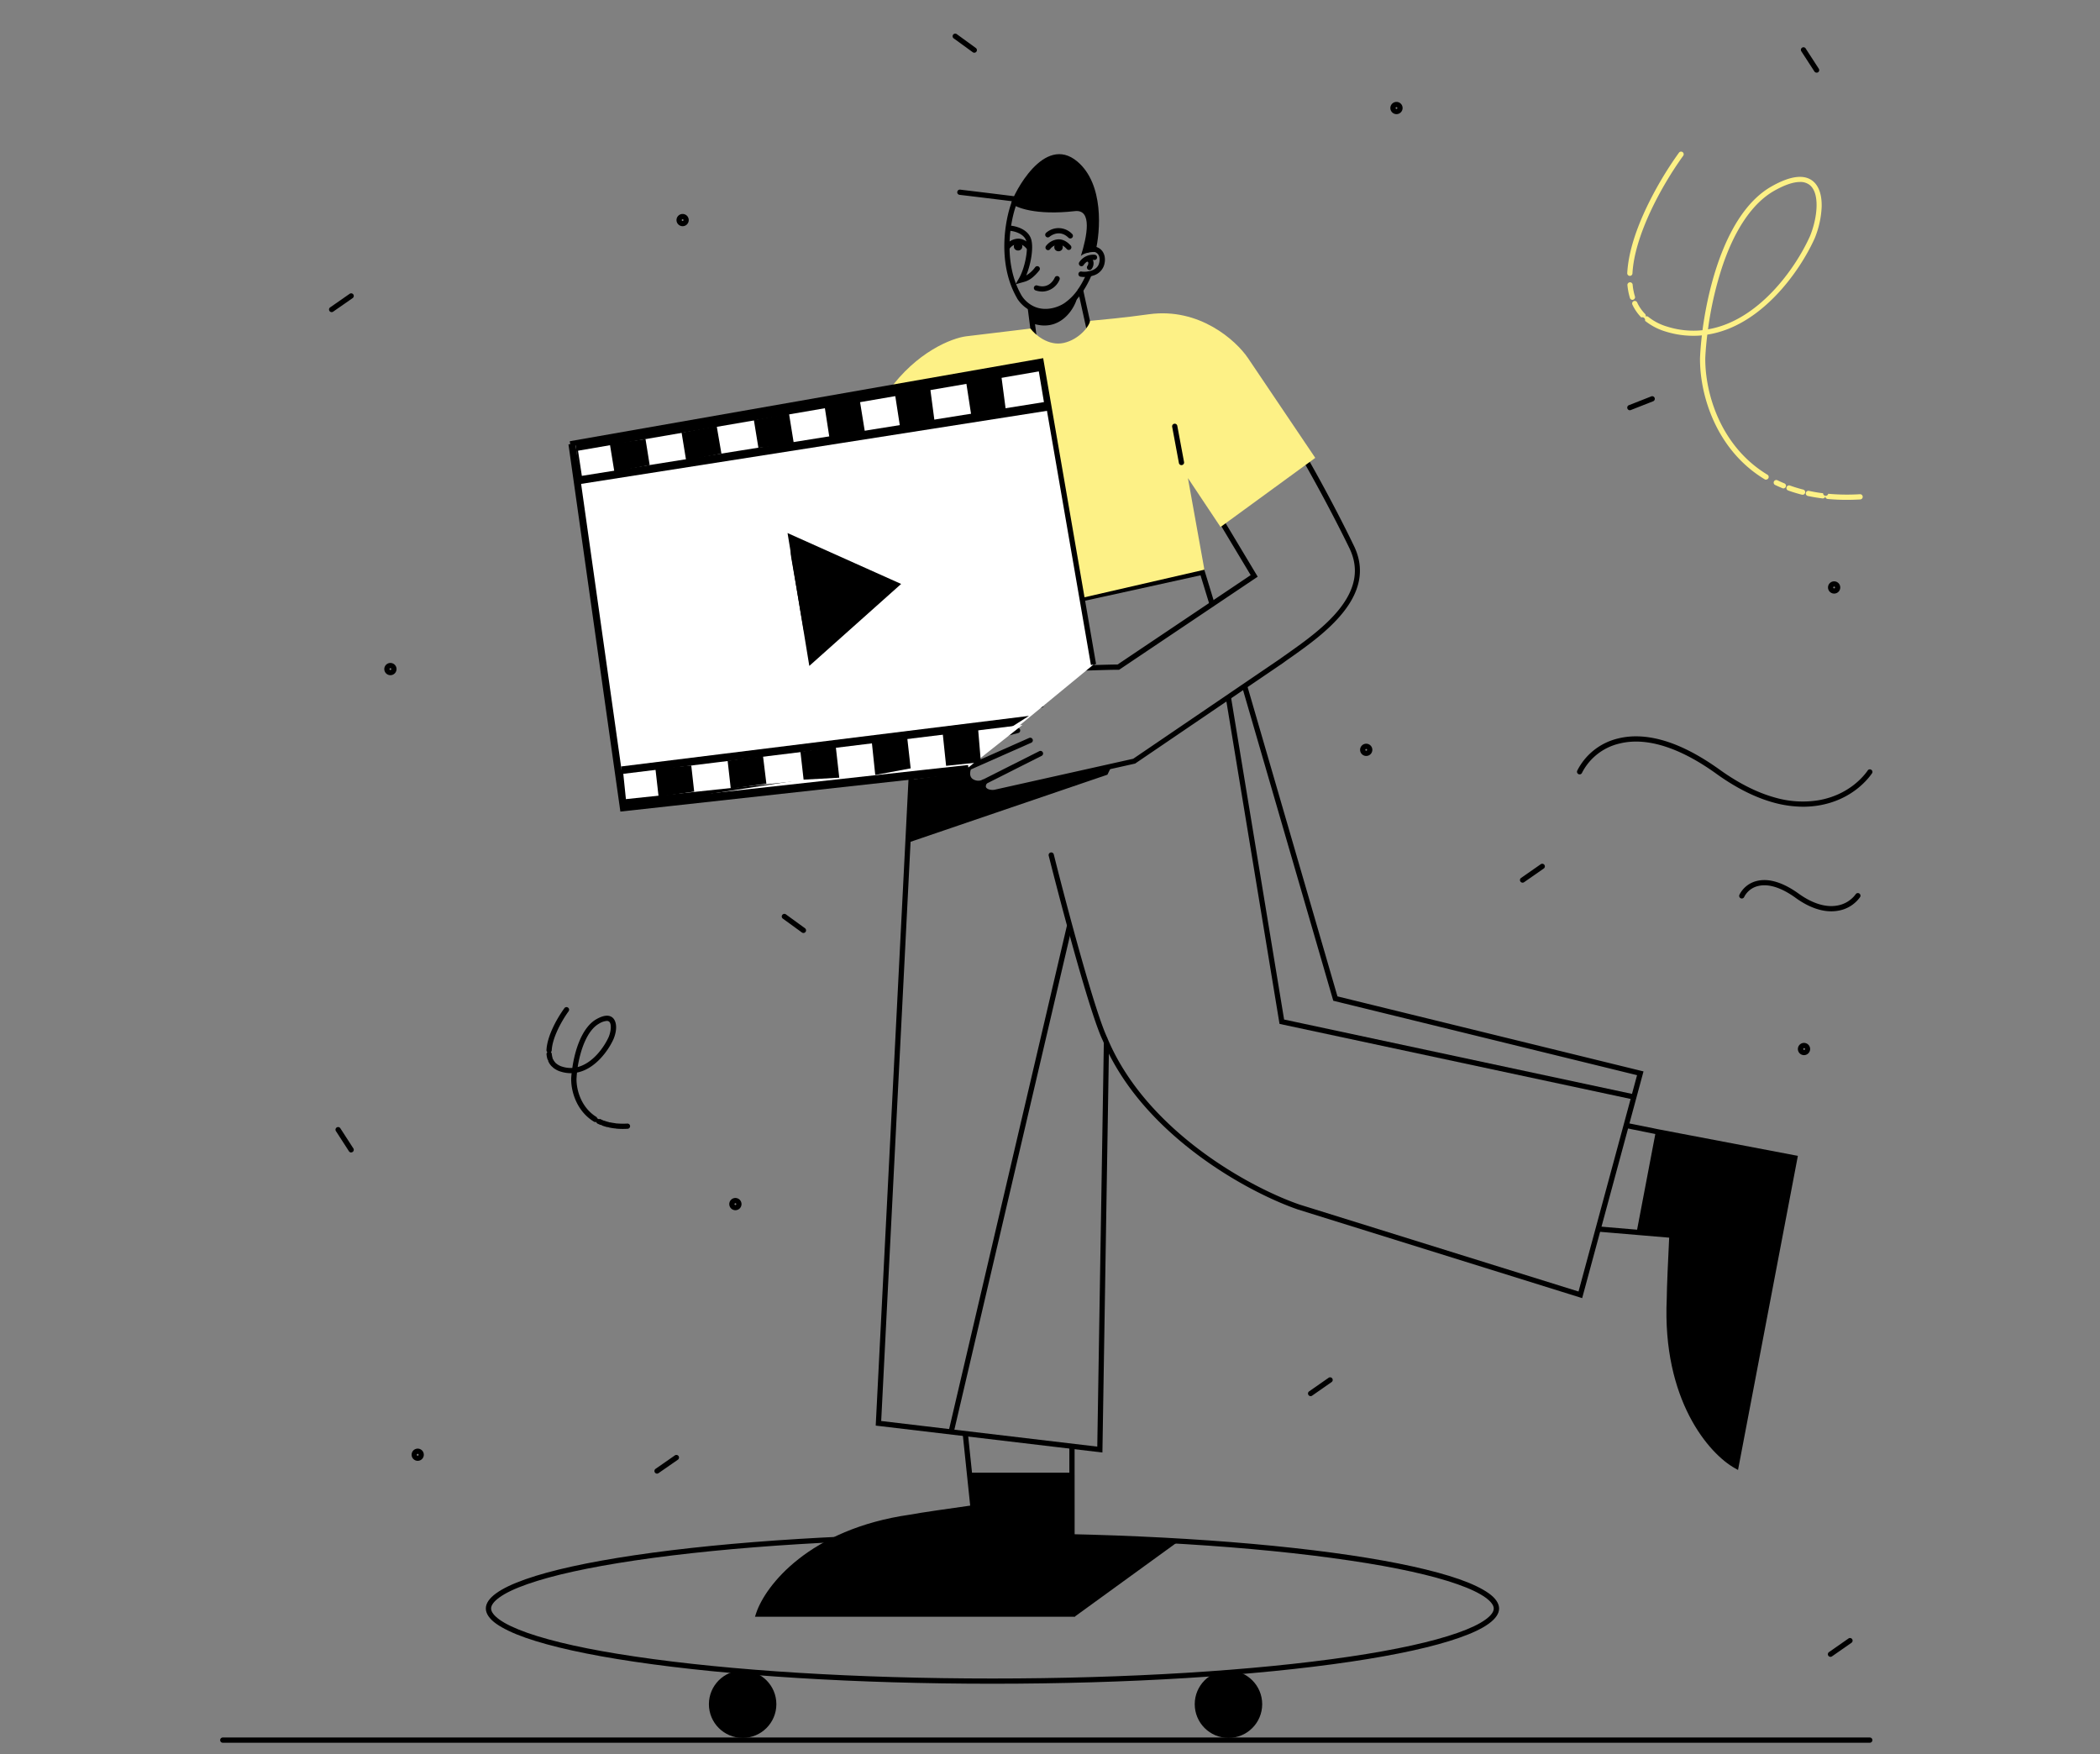 <svg id="Layer_1" data-name="Layer 1" xmlns="http://www.w3.org/2000/svg" viewBox="0 0 1119.4 935.1"><rect x="0" y="0" width="1119.4" height="935.1" fill="#808080" stroke="none"/><defs><style>.cls-1{fill:#fdf186;}.cls-2{fill:#fff;}</style></defs><path d="M977.69,316.39a3.26,3.26,0,1,1,3.25-3.26A3.25,3.25,0,0,1,977.69,316.39Zm0-3.72a.47.47,0,1,0,.46.46A.46.46,0,0,0,977.69,312.67Z"/><path class="cls-1" d="M984.4,266.43c-3.48,0-6.88-.16-10.14-.46a1.4,1.4,0,0,1-1.27-1.43,1.37,1.37,0,0,1-1.54,1.12c-2.69-.33-5.34-.77-7.88-1.31a1.4,1.4,0,0,1,.58-2.73c2.47.53,5,1,7.64,1.28a1.38,1.38,0,0,0,2.73.29,113,113,0,0,0,17,.23,1.4,1.4,0,0,1,.16,2.79C989.25,266.35,986.8,266.43,984.4,266.43Zm-23.55-2.75a2.09,2.09,0,0,1-.35,0c-2.51-.64-5-1.39-7.35-2.25a1.39,1.39,0,0,1,1-2.62c2.28.82,4.66,1.55,7.09,2.16a1.4,1.4,0,0,1-.34,2.75Zm-10.18-3.34a1.4,1.4,0,0,1-.53-.11c-1.36-.56-2.69-1.15-4-1.77a1.4,1.4,0,0,1,1.22-2.51c1.22.59,2.5,1.16,3.81,1.7a1.4,1.4,0,0,1-.53,2.69Zm-9.27-4.65a1.42,1.42,0,0,1-.72-.2c-25.62-15.44-34.59-44.35-34.5-64.43V191c.15-3.59.48-7.72,1-12.22a49.59,49.59,0,0,1-19.13-2A32.35,32.35,0,0,1,876.88,171a1.52,1.52,0,0,0-2-1.8,24.44,24.44,0,0,1-4.68-6.71,1.4,1.4,0,1,1,2.52-1.2,21.62,21.62,0,0,0,4.15,6,1.38,1.38,0,0,1,.34,1.37,1.4,1.4,0,0,1,1.4.22,29.33,29.33,0,0,0,10.23,5.26,46.51,46.51,0,0,0,18.67,1.87c3.52-26.54,13.89-63.67,36.79-76.64,10.21-5.79,17.74-6.65,22.38-2.57,3,2.67,4.54,7.37,4.35,13.6A49.94,49.94,0,0,1,967.33,127l0,0c-8.11,18.07-28.83,47-57.26,51.37-.71,5.92-1,10.41-1.08,12.66-.08,19.34,8.54,47.17,33.15,62a1.4,1.4,0,0,1-.72,2.59ZM959.47,97c-3.59,0-8.23,1.58-13.76,4.71-11.61,6.59-21.3,20.92-28,41.47a186.13,186.13,0,0,0-7.27,32.36c26.86-4.57,46.55-32.28,54.34-49.61,4-9.71,5.36-22.5.12-27.12A7.92,7.92,0,0,0,959.47,97Zm-89.3,62.84a1.4,1.4,0,0,1-1.33-1,33.84,33.84,0,0,1-1.35-6.95,1.4,1.4,0,0,1,2.78-.25A30.91,30.91,0,0,0,871.5,158a1.4,1.4,0,0,1-.91,1.75A1.52,1.52,0,0,1,870.17,159.85Zm-1.38-12.79h-.08a1.4,1.4,0,0,1-1.31-1.47c.51-9.73,3.85-21.25,9.92-34.23a191.59,191.59,0,0,1,17.67-30A1.4,1.4,0,0,1,897.25,83c-11.82,16.37-26,42.63-27.07,62.75A1.39,1.39,0,0,1,868.79,147.06Z"/><path d="M332,601.75c-1.22,0-2.41-.06-3.56-.17a1.32,1.32,0,0,1-.48-.13,1.38,1.38,0,0,1-.5,0c-1-.12-1.88-.27-2.76-.46a1.46,1.46,0,0,1-.51-.22,1.52,1.52,0,0,1-.56,0,26,26,0,0,1-2.59-.79,1.62,1.62,0,0,0-1.06-.41c-.45-.18-.91-.39-1.4-.62a1.41,1.41,0,0,1-.75-.94,1.39,1.39,0,0,1-1.19-.11c-9-5.45-12.2-15.63-12.17-22.69v-.06c0-.94.12-2,.23-3.12a18,18,0,0,1-5.73-.81,11.58,11.58,0,0,1-4.12-2.13,1.31,1.31,0,0,1-.33-.38,1.46,1.46,0,0,1-.41-.29,9.42,9.42,0,0,1-1.77-2.54,1.4,1.4,0,0,1-.13-.72,1.49,1.49,0,0,1-.39-.61,12,12,0,0,1-.49-2.56,1.38,1.38,0,0,1,.44-1.15,1.41,1.41,0,0,1-.48-1.13c.38-7.24,5.18-16.28,9.55-22.32a1.39,1.39,0,1,1,2.26,1.63c-3.94,5.46-8.67,14.2-9,20.84a1.35,1.35,0,0,1-.46.95,1.37,1.37,0,0,1,.48.93,9.69,9.69,0,0,0,.38,2,1.27,1.27,0,0,1,.06.54,1.43,1.43,0,0,1,.32.44,6.71,6.71,0,0,0,1.24,1.77,1.48,1.48,0,0,1,.22.29,1.37,1.37,0,0,1,.3.19,9,9,0,0,0,3.16,1.61,15.09,15.09,0,0,0,5.27.66c1.32-9.16,5-21.53,12.85-26,3.86-2.18,6.77-2.44,8.67-.76s2.73,5.78.46,11.34l0,0c-2.78,6.19-9.79,16-19.47,17.88-.14,1.24-.23,2.43-.28,3.53,0,6.33,2.8,15.42,10.82,20.26a1.25,1.25,0,0,0,1.71.92c.44.22.85.4,1.25.56a1.6,1.6,0,0,1,.43.28,1.36,1.36,0,0,1,.52.09c.75.27,1.53.5,2.32.71a1.21,1.21,0,0,1,.46.21,1.3,1.3,0,0,1,.52,0c.8.17,1.64.31,2.51.42a1.25,1.25,0,0,1,.44.13,1.18,1.18,0,0,1,.46,0,39.11,39.11,0,0,0,5.65.08,1.4,1.4,0,0,1,1.48,1.31,1.39,1.39,0,0,1-1.31,1.47C333.69,601.72,332.84,601.75,332,601.75Zm-8.5-57.58a9.42,9.42,0,0,0-4.22,1.48c-6.4,3.63-9.95,14.2-11.35,23.11,8.11-2.09,14.08-10.61,16.52-16,1.39-3.42,1.52-7.08.28-8.17A1.85,1.85,0,0,0,323.52,544.17Z"/><path d="M961.63,562.41a3.26,3.26,0,1,1,3.25-3.26A3.26,3.26,0,0,1,961.63,562.41Zm0-3.72a.47.47,0,0,0,0,.93.47.47,0,1,0,0-.93Z"/><path d="M728.26,402.94a3.26,3.26,0,1,1,3.26-3.25A3.26,3.26,0,0,1,728.26,402.94Zm0-3.72a.47.47,0,1,0,.47.47A.47.47,0,0,0,728.26,399.22Z"/><path d="M208.12,359.89a3.26,3.26,0,1,1,3.25-3.26A3.26,3.26,0,0,1,208.12,359.89Zm0-3.72a.47.47,0,1,0,.46.46A.46.46,0,0,0,208.12,356.17Z"/><path d="M222.65,778.65a3.25,3.25,0,1,1,3.26-3.25A3.25,3.25,0,0,1,222.65,778.65Zm0-3.71a.46.46,0,0,0-.46.46.47.47,0,1,0,.93,0A.46.46,0,0,0,222.65,774.94Z"/><path d="M744.39,60.84a3.26,3.26,0,1,1,3.26-3.25A3.26,3.26,0,0,1,744.39,60.84Zm0-3.72a.47.47,0,1,0,.47.47A.47.47,0,0,0,744.39,57.12Z"/><path d="M392,645.07a3.26,3.26,0,1,1,3.26-3.26A3.26,3.26,0,0,1,392,645.07Zm0-3.72a.47.47,0,1,0,.47.46A.47.47,0,0,0,392,641.35Z"/><path d="M363.87,120.57a3.26,3.26,0,1,1,3.26-3.25A3.26,3.26,0,0,1,363.87,120.57Zm0-3.72a.47.47,0,1,0,.47.47A.47.47,0,0,0,363.87,116.85Z"/><path d="M428.27,497.3a1.39,1.39,0,0,1-.82-.27l-10.24-7.45a1.4,1.4,0,0,1,1.64-2.26l10.24,7.45a1.4,1.4,0,0,1-.82,2.53Z"/><path d="M519.34,28.1a1.41,1.41,0,0,1-.82-.27l-10.24-7.44a1.4,1.4,0,0,1,1.64-2.26l10.24,7.45a1.39,1.39,0,0,1-.82,2.52Z"/><path d="M698.62,744.17a1.4,1.4,0,0,1-.8-2.54l10.39-7.24a1.39,1.39,0,1,1,1.59,2.29l-10.38,7.24A1.38,1.38,0,0,1,698.62,744.17Z"/><path d="M975.75,883.13a1.39,1.39,0,0,1-.8-2.54l10.39-7.24a1.39,1.39,0,1,1,1.59,2.29l-10.39,7.24A1.37,1.37,0,0,1,975.75,883.13Z"/><path d="M811.62,470.48a1.39,1.39,0,0,1-.79-2.54l10.38-7.23a1.4,1.4,0,1,1,1.6,2.29l-10.39,7.23A1.38,1.38,0,0,1,811.62,470.48Z"/><path d="M350.23,785.48a1.4,1.4,0,0,1-.8-2.54l10.39-7.23a1.4,1.4,0,0,1,1.6,2.29L351,785.23A1.4,1.4,0,0,1,350.23,785.48Z"/><path d="M176.8,166.37a1.39,1.39,0,0,1-.8-2.54l10.39-7.23a1.39,1.39,0,1,1,1.59,2.29l-10.39,7.23A1.37,1.37,0,0,1,176.8,166.37Z"/><path d="M868.79,218.67a1.4,1.4,0,0,1-.51-2.7l11.78-4.63a1.4,1.4,0,1,1,1,2.6l-11.78,4.63A1.32,1.32,0,0,1,868.79,218.67Z"/><path d="M968.33,38.72a1.39,1.39,0,0,1-1.17-.63l-6.89-10.63A1.39,1.39,0,1,1,962.61,26l6.89,10.62a1.4,1.4,0,0,1-.41,1.93A1.42,1.42,0,0,1,968.33,38.72Z"/><path d="M187.18,614.29a1.39,1.39,0,0,1-1.17-.64L179.13,603a1.4,1.4,0,1,1,2.34-1.52l6.88,10.63a1.39,1.39,0,0,1-1.17,2.15Z"/><path d="M996.8,928.92H118.64a1.4,1.4,0,0,1,0-2.79H996.8a1.4,1.4,0,0,1,0,2.79Z"/><path d="M961.19,430a59.83,59.83,0,0,1-15.8-2.22c-9.85-2.7-20.14-7.88-30.58-15.41-13.63-9.83-33.67-20.59-51.72-16a30,30,0,0,0-19.77,15.5,1.4,1.4,0,1,1-2.51-1.22,32.83,32.83,0,0,1,21.59-17c7-1.77,14.76-1.52,23.09.72,9.64,2.59,20,7.89,31,15.75,10.17,7.33,20.16,12.37,29.69,15a53,53,0,0,0,23.32,1.41c16.16-2.86,24.14-13,26.19-16A1.39,1.39,0,0,1,998,412c-2.21,3.27-10.77,14.17-28,17.23A50.57,50.57,0,0,1,961.19,430Z"/><path d="M976.12,485.75c-7.38,0-14.29-3.76-19-7.2-7.61-5.48-14.51-7.65-20-6.27a11.15,11.15,0,0,0-7.35,5.75,1.4,1.4,0,1,1-2.51-1.22,14,14,0,0,1,9.17-7.23c8-2,16.5,2.54,22.29,6.71,7.31,5.27,14.42,7.49,20.54,6.4a15.41,15.41,0,0,0,9.92-6.05,1.39,1.39,0,0,1,2.31,1.56,17.94,17.94,0,0,1-11.74,7.24A21.13,21.13,0,0,1,976.12,485.75Z"/><circle cx="654.83" cy="908.37" r="17.98"/><circle cx="395.86" cy="908.37" r="17.98"/><path d="M843.37,691.93,842,691.5,691.91,644.71c-26.78-9.19-83-39.86-104.08-90.11-6.65-13.71-21.74-70.35-28.8-98.41a1.4,1.4,0,1,1,2.71-.68c7,28,22.07,84.46,28.61,97.9l0,.07c20.68,49.35,76,79.52,102.41,88.59L841.43,688.4l31.2-115.3L710.7,533.42,662.32,366.86a1.38,1.38,0,0,1,.95-1.72,1.39,1.39,0,0,1,1.73.95l47.93,165,163.14,40Zm-197.3-368.6a1.39,1.39,0,0,1-1.33-1l-4.8-15.67-63,13.87a1.39,1.39,0,0,1-.6-2.72L639.12,304l-.88-2.88a1.4,1.4,0,0,1,2.67-.82l1.32,4.31v0l5.16,16.89a1.4,1.4,0,0,1-.92,1.74A1.51,1.51,0,0,1,646.07,323.33Z"/><rect x="399.91" y="626.99" width="277.26" height="2.79" transform="translate(-196 1009.62) rotate(-76.83)"/><polygon points="870.15 585.97 682.05 545.76 681.89 544.82 653.45 372.18 656.2 371.72 684.49 543.43 870.73 583.24 870.15 585.97"/><path d="M587.64,774.22,466.8,759.88l17.53-345.59a1.4,1.4,0,0,1,2.79.14l-17.4,343L584.9,771.08l3.48-214.48a1.39,1.39,0,1,1,2.78,0Z"/><path d="M574.26,86.09c14.27,12,12.38,37.12,9.65,48.17-4.7,0-7.13,1.47-7.76,2.21,3.25-10.39,6.3-25.09-3.25-23.93-20.66,2.35-31.6-1.89-33.87-4.27C540.26,103.67,556.42,71.08,574.26,86.09Z"/><path d="M582.53,113.21a1.46,1.46,0,0,1-.53-.1c-2.32-.83-37.22-5.28-70.52-9.26a1.38,1.38,0,0,1-1.21-1.55,1.4,1.4,0,0,1,1.55-1.22c7,.84,68.2,8.17,71.26,9.45a1.4,1.4,0,0,1-.55,2.68Z"/><path d="M557.18,167.46a17.06,17.06,0,0,1-10.78-3.74,18,18,0,0,1-4.17-4.56l0-.06c-10.73-18.39-6.61-41.7-2.93-51.46a1.39,1.39,0,1,1,2.61,1c-3.51,9.32-7.46,31.57,2.71,49a15.35,15.35,0,0,0,3.52,3.85c7.2,5.67,15.81,2.45,19.36,0a28.53,28.53,0,0,0,6.61-6.53,49.29,49.29,0,0,0,5.19-9.41,1.39,1.39,0,1,1,2.61,1,52.19,52.19,0,0,1-5.54,10.07,30.91,30.91,0,0,1-7.3,7.21A21.77,21.77,0,0,1,557.18,167.46Z"/><path d="M551.19,181a1.39,1.39,0,0,1-1.38-1.21l-1.9-14.73a1.41,1.41,0,0,1,1.21-1.56,1.39,1.39,0,0,1,1.56,1.21l1.89,14.72a1.39,1.39,0,0,1-1.2,1.56Zm29.73-2.52a1.39,1.39,0,0,1-1.36-1.09l-4.91-22.3a1.39,1.39,0,1,1,2.72-.6l4.91,22.3a1.39,1.39,0,0,1-1.06,1.66Z"/><path d="M561.41,165.72c-4.59,1.77-9.63.09-11.57-1l1.15,7.86c13.7,4.24,21.43-7.16,23.22-13.87A57.81,57.81,0,0,1,561.41,165.72Z"/><path d="M578,147.64a12.64,12.64,0,0,1-2.1-.17,1.4,1.4,0,0,1,.48-2.75c2.7.47,8.24-.27,9.41-4.15.71-2.33.38-4.33-.9-5.49s-3.08-1.25-5-.44a1.39,1.39,0,0,1-1.07-2.57c3-1.24,6-.89,8,.94s2.72,5,1.7,8.37a8.45,8.45,0,0,1-5.78,5.51A14.71,14.71,0,0,1,578,147.64Z"/><path d="M541.32,151.51l1.77-3c3.37-5.73,5.36-16.72,3.74-20.64-1.5-3.64-6.9-4.87-9.13-4.87a1.39,1.39,0,1,1,0-2.78c2.33,0,9.49,1.21,11.71,6.59,1.79,4.33.24,13.62-2.38,20a15.81,15.81,0,0,0,4.78-4.4,1.39,1.39,0,0,1,2.2,1.71c-4,5.06-6.87,5.82-8.8,6.32l-.53.15Z"/><path d="M570.55,127.1a1.44,1.44,0,0,1-1-.39c-5-4.87-10-.63-10.16-.45a1.4,1.4,0,0,1-1.84-2.1,10,10,0,0,1,13.95.55,1.39,1.39,0,0,1-1,2.39Z"/><path d="M555.62,155.41a11.66,11.66,0,0,1-3.56-.59,1.39,1.39,0,0,1,.85-2.65c6.64,2.12,9.19-3.9,9.3-4.16a1.39,1.39,0,1,1,2.58,1.06A10.2,10.2,0,0,1,555.62,155.41Z"/><path d="M576.47,141.92a1.4,1.4,0,0,1-1.18-2.13,8.86,8.86,0,0,1,8.3-4,1.39,1.39,0,0,1-.33,2.77,6.08,6.08,0,0,0-5.6,2.66A1.39,1.39,0,0,1,576.47,141.92Z"/><path d="M558.7,133.35a1.41,1.41,0,0,1-.86-.3,1.39,1.39,0,0,1-.23-2,8.94,8.94,0,0,1,6.48-3.48c2.43-.07,4.7,1.09,6.73,3.42a1.4,1.4,0,0,1-2.1,1.84c-1.46-1.68-3-2.51-4.56-2.47a6.19,6.19,0,0,0-4.36,2.41A1.42,1.42,0,0,1,558.7,133.35Z"/><path d="M537.14,132.94a1.33,1.33,0,0,1-.86-.3,1.38,1.38,0,0,1-.23-1.95,8.91,8.91,0,0,1,6.49-3.48c2.43-.06,4.69,1.09,6.72,3.42a1.39,1.39,0,1,1-2.1,1.83c-1.46-1.67-3-2.5-4.55-2.46a6.18,6.18,0,0,0-4.37,2.41A1.41,1.41,0,0,1,537.14,132.94Z"/><path d="M528.92,423.81c-2.51,0-4.64-.94-5.65-2.55a4.07,4.07,0,0,1-.6-2.44,8.07,8.07,0,0,1-6-1.48,6.51,6.51,0,0,1-2.24-6.47,6.76,6.76,0,0,1-4.82-1.75c-1.74-1.64-2.2-4.15-1.28-6.88a8.51,8.51,0,0,1,2.88-3.71c.58-.43,1.57-1,2.68-1.68l-6.08.47a5.64,5.64,0,0,1-5.74-4.51c-.5-2.25.42-5.2,4.49-6.71l.15,0L547,376.28l-17.74-6.76a7.81,7.81,0,0,1-4.21-8.13c.94-4.23,5.87-4.76,8-4.78,4.42-.33,50.87-2.36,62.67-2.41l70.95-47.65-21.77-36.26a1.4,1.4,0,0,1,2.4-1.44l23.12,38.54L596.55,357h-.42c-11.06,0-58.77,2.08-62.93,2.4h-.1c-1.78,0-4.85.37-5.35,2.59a5.07,5.07,0,0,0,2.64,5l26,9.9-48.94,11.88c-2,.77-3,2-2.66,3.47a2.9,2.9,0,0,0,2.8,2.32l12.55-1,.76,2.63c-2.54,1.32-6.77,3.64-8,4.57a5.82,5.82,0,0,0-1.89,2.37c-.4,1.18-.63,2.83.56,4a4.21,4.21,0,0,0,4.29.69l2.92-1.17-1.09,2.95c-.66,1.76-1.06,4.17.74,5.58a5.44,5.44,0,0,0,5.84.2l1.94,1.94c-.49.72-1,1.75-.51,2.49s2.16,1.46,4.35,1.16l74-16.53,78.32-53.28c1.28-.93,2.67-1.9,4.14-2.94,8.41-5.95,19.93-14.09,27.49-23.64,8.75-11.06,10.49-21.64,5.32-32.35C706,264.91,692,241,691.84,240.77a1.4,1.4,0,0,1,2.41-1.42c.14.24,14.24,24.24,27.48,51.64,12.85,26.57-16.3,47.17-33.71,59.48-1.47,1-2.86,2-4.13,2.94l0,0L605.08,407l-.26.06L530.5,423.69h-.06A11.33,11.33,0,0,1,528.92,423.81Z"/><circle cx="564.24" cy="131.67" r="2.26"/><circle cx="542.68" cy="131.27" r="2.26"/><path d="M580.77,143.93a1.32,1.32,0,0,1-.71-.2,1.39,1.39,0,0,1-.48-1.91,2.49,2.49,0,0,0,.51-1.92,1,1,0,0,0-.57-.53,1.39,1.39,0,1,1,.87-2.65,3.73,3.73,0,0,1,2.31,2.2,4.89,4.89,0,0,1-.73,4.34A1.39,1.39,0,0,1,580.77,143.93Z"/><path class="cls-1" d="M515,179.26l34.29-4.13c2.44,3.27,9.59,9.47,17.7,7.67s13.61-8.75,14.09-11.78c5.89-.56,18.41-1.69,31.46-3.53,26.82-3.64,46.21,13.94,52.56,23.18l36,53.39-50.5,36.84-17.38-26.08L642,303.66,575.32,319l-20.7-125.12-81.2,14.76C488.59,187.41,507.48,180.21,515,179.26Z"/><path d="M629.78,247.93a1.4,1.4,0,0,1-1.37-1.14l-3.59-19.3a1.39,1.39,0,1,1,2.74-.51l3.6,19.3A1.39,1.39,0,0,1,630,247.9,1.15,1.15,0,0,1,629.78,247.93Z"/><path d="M523.85,418.53a1.39,1.39,0,0,1-.63-2.64L554,400.39a1.39,1.39,0,0,1,1.25,2.49l-30.75,15.5A1.45,1.45,0,0,1,523.85,418.53Zm-7.07-8.19a1.39,1.39,0,0,1-.57-2.67l32.38-14.33a1.4,1.4,0,0,1,1.84.71,1.38,1.38,0,0,1-.71,1.84l-32.38,14.33A1.23,1.23,0,0,1,516.78,410.34Zm2-13.58a1.4,1.4,0,0,1-.34-2.75l23.64-6a1.39,1.39,0,1,1,.69,2.7l-23.64,6.05A1.39,1.39,0,0,1,518.78,396.76Z"/><polygon points="330.69 432.59 303.02 236.89 555.35 192.62 583.55 355.69 580.8 356.17 553.08 195.85 306.16 239.17 333.07 429.52 515.32 409.46 515.63 412.23 330.69 432.59"/><polygon points="333.57 431.67 331.54 429.77 438.18 315.81 303.91 239.58 305.28 237.15 440.14 313.72 552.86 193.28 554.9 195.19 442.64 315.13 526.61 362.81 525.23 365.23 440.68 317.23 333.57 431.67"/><path d="M483.78,449.24l2.41-33.72,28.89-3.95c1,5.63,6.33,6.76,8.86,6.61.06,1.12,2.76,3.36,3.27,3.73s43.08-8.63,65.18-13.26l-2.09,4.28Z"/><path d="M404.37,860.37H571.46v-74H516.91l1.82,17.4c-8.9,1.23-28,3.95-33.42,5C431.66,816.36,409,846.34,404.37,860.37Z"/><path d="M572.85,861.76H402.44l.6-1.83c4.9-14.84,28.34-44.92,82-52.58,5.12-1,22.51-3.48,32.12-4.82l-1.68-16h0l-2.3-22.1,2.77-.29,2.18,20.85h51.89V770.53h2.79ZM406.36,859h163.7V787.73h-51.6l1.8,17.2-1.34.18c-9.23,1.28-28.08,4-33.35,5l-.07,0C435.29,817.25,412.32,844.19,406.36,859Zm110.55-72.64"/><path d="M628.56,821.31l-55.92,40.57V819.37Z"/><path d="M925.44,781.36l31.28-164.14L884,603.36,873.78,657l17.43,1.47c-.46,9-1.37,28.28-1.35,33.76C887.32,746.31,912.53,774.18,925.44,781.36Z"/><path d="M926.45,783.52l-1.68-.94c-13.67-7.59-38.83-36.26-36.31-90.43,0-5.24.8-22.77,1.29-32.45l-38.23-3.23.24-2.78,20.89,1.76,9.71-51-15.49-3.12.55-2.74,16.84,3.4,74.09,14.11-.26,1.37Zm-51-127.83,17.23,1.45-.07,1.35c-.47,9.3-1.36,28.3-1.35,33.69v.07c-2.37,50.65,19.78,78.26,33.2,86.89l30.64-160.81L885.1,605Z"/><path d="M529,897.47c-72.11,0-139.93-4.17-190.94-11.75-24.82-3.68-44.29-8-57.87-12.75-6.89-2.41-12.19-5-15.74-7.52s-5.48-5.37-5.48-8.09,1.84-5.44,5.48-8.08,8.85-5.11,15.74-7.53c13.6-4.78,33.07-9.06,57.87-12.75,51-7.57,118.82-11.74,190.94-11.74S668.94,821.43,720,829c24.79,3.69,44.26,8,57.86,12.75,6.9,2.42,12.19,5,15.74,7.53s5.49,5.36,5.49,8.08-1.85,5.44-5.49,8.09-8.84,5.11-15.74,7.52c-13.58,4.78-33.05,9.07-57.86,12.75C668.94,893.3,601.13,897.47,529,897.47Zm0-77.42c-72,0-139.65,4.16-190.53,11.71-24.62,3.66-43.92,7.91-57.36,12.63-6.63,2.32-11.69,4.73-15,7.15-2.83,2.06-4.33,4.07-4.33,5.82s1.5,3.77,4.33,5.83c3.33,2.42,8.39,4.82,15,7.15,13.42,4.71,32.72,9,57.36,12.62C389.36,890.52,457,894.68,529,894.68S668.66,890.52,719.55,883c24.63-3.66,43.93-7.91,57.35-12.62,6.64-2.33,11.69-4.73,15-7.15,2.84-2.06,4.34-4.07,4.34-5.83s-1.5-3.76-4.34-5.82c-3.33-2.42-8.38-4.83-15-7.15-13.44-4.72-32.73-9-57.35-12.63C668.66,824.21,601,820.05,529,820.05Z"/><path class="cls-2" d="M582.88,354.23l-28-161.7L305.3,236.32l27.29,193,183.59-20.21"/><polygon points="331.39 430.89 303.73 235.18 556.06 190.91 584.26 353.99 581.51 354.46 553.79 194.15 306.87 237.46 333.78 427.82 516.03 407.75 516.33 410.53 331.39 430.89"/><polygon points="554.2 193.43 306.75 236.37 309.16 258.02 558.83 218.86 554.2 193.43"/><polygon class="cls-2" points="553.74 197.97 308.12 240.24 310.16 253.64 556.47 214.33 553.74 197.97"/><polygon points="346.31 247.87 327.49 251.46 325.08 236.68 344.09 234.05 346.31 247.87"/><polygon points="384.55 241.79 365.73 245.38 363.32 230.6 382.04 227.13 384.55 241.79"/><polygon points="423.2 236.71 404.26 238.68 401.85 223.89 420.57 220.43 423.2 236.71"/><polygon points="460.98 229.9 442.29 234.33 439.63 217.08 458.34 213.61 460.98 229.9"/><polygon points="498.19 224.78 479.78 227.64 477.12 210.39 495.83 206.93 498.19 224.78"/><polygon points="536.16 218.65 517.75 221.51 515.09 204.26 533.81 200.79 536.16 218.65"/><polygon points="548.49 381.59 331.08 408.54 332.43 430.28 516.7 401.79 548.49 381.59"/><polygon class="cls-2" points="545 386.4 332.25 412.47 333.64 425.95 519.79 406.3 545 386.4"/><polygon points="370.03 421.94 351.06 424.62 349.37 409.73 368.48 408.03 370.03 421.94"/><polygon points="408.52 417.73 389.54 420.4 387.86 405.51 406.72 402.96 408.52 417.73"/><polygon points="447.37 414.53 428.36 415.57 426.67 400.69 445.53 398.13 447.37 414.53"/><polygon points="485.43 409.55 466.55 413.07 464.73 395.71 483.59 393.16 485.43 409.55"/><polygon points="522.85 406.25 504.32 408.21 502.5 390.85 521.36 388.3 522.85 406.25"/><path d="M424.91,315.44h0c1.12,6.57,2.2,13.15,3.39,19.71.47,2.63,1.61,4.72,4.48,2.16,9.5-8.45,18.89-17,28.32-25.53,2.58-2.33,1.66-3.74-1.14-4.88-11.21-4.58-22.38-9.25-33.59-13.82-4.35-1.77-5.42-.82-4.62,4C422.79,303.2,423.86,309.32,424.91,315.44Z"/><polyline points="419.8 284.13 480.35 311.26 431.4 354.95"/></svg>